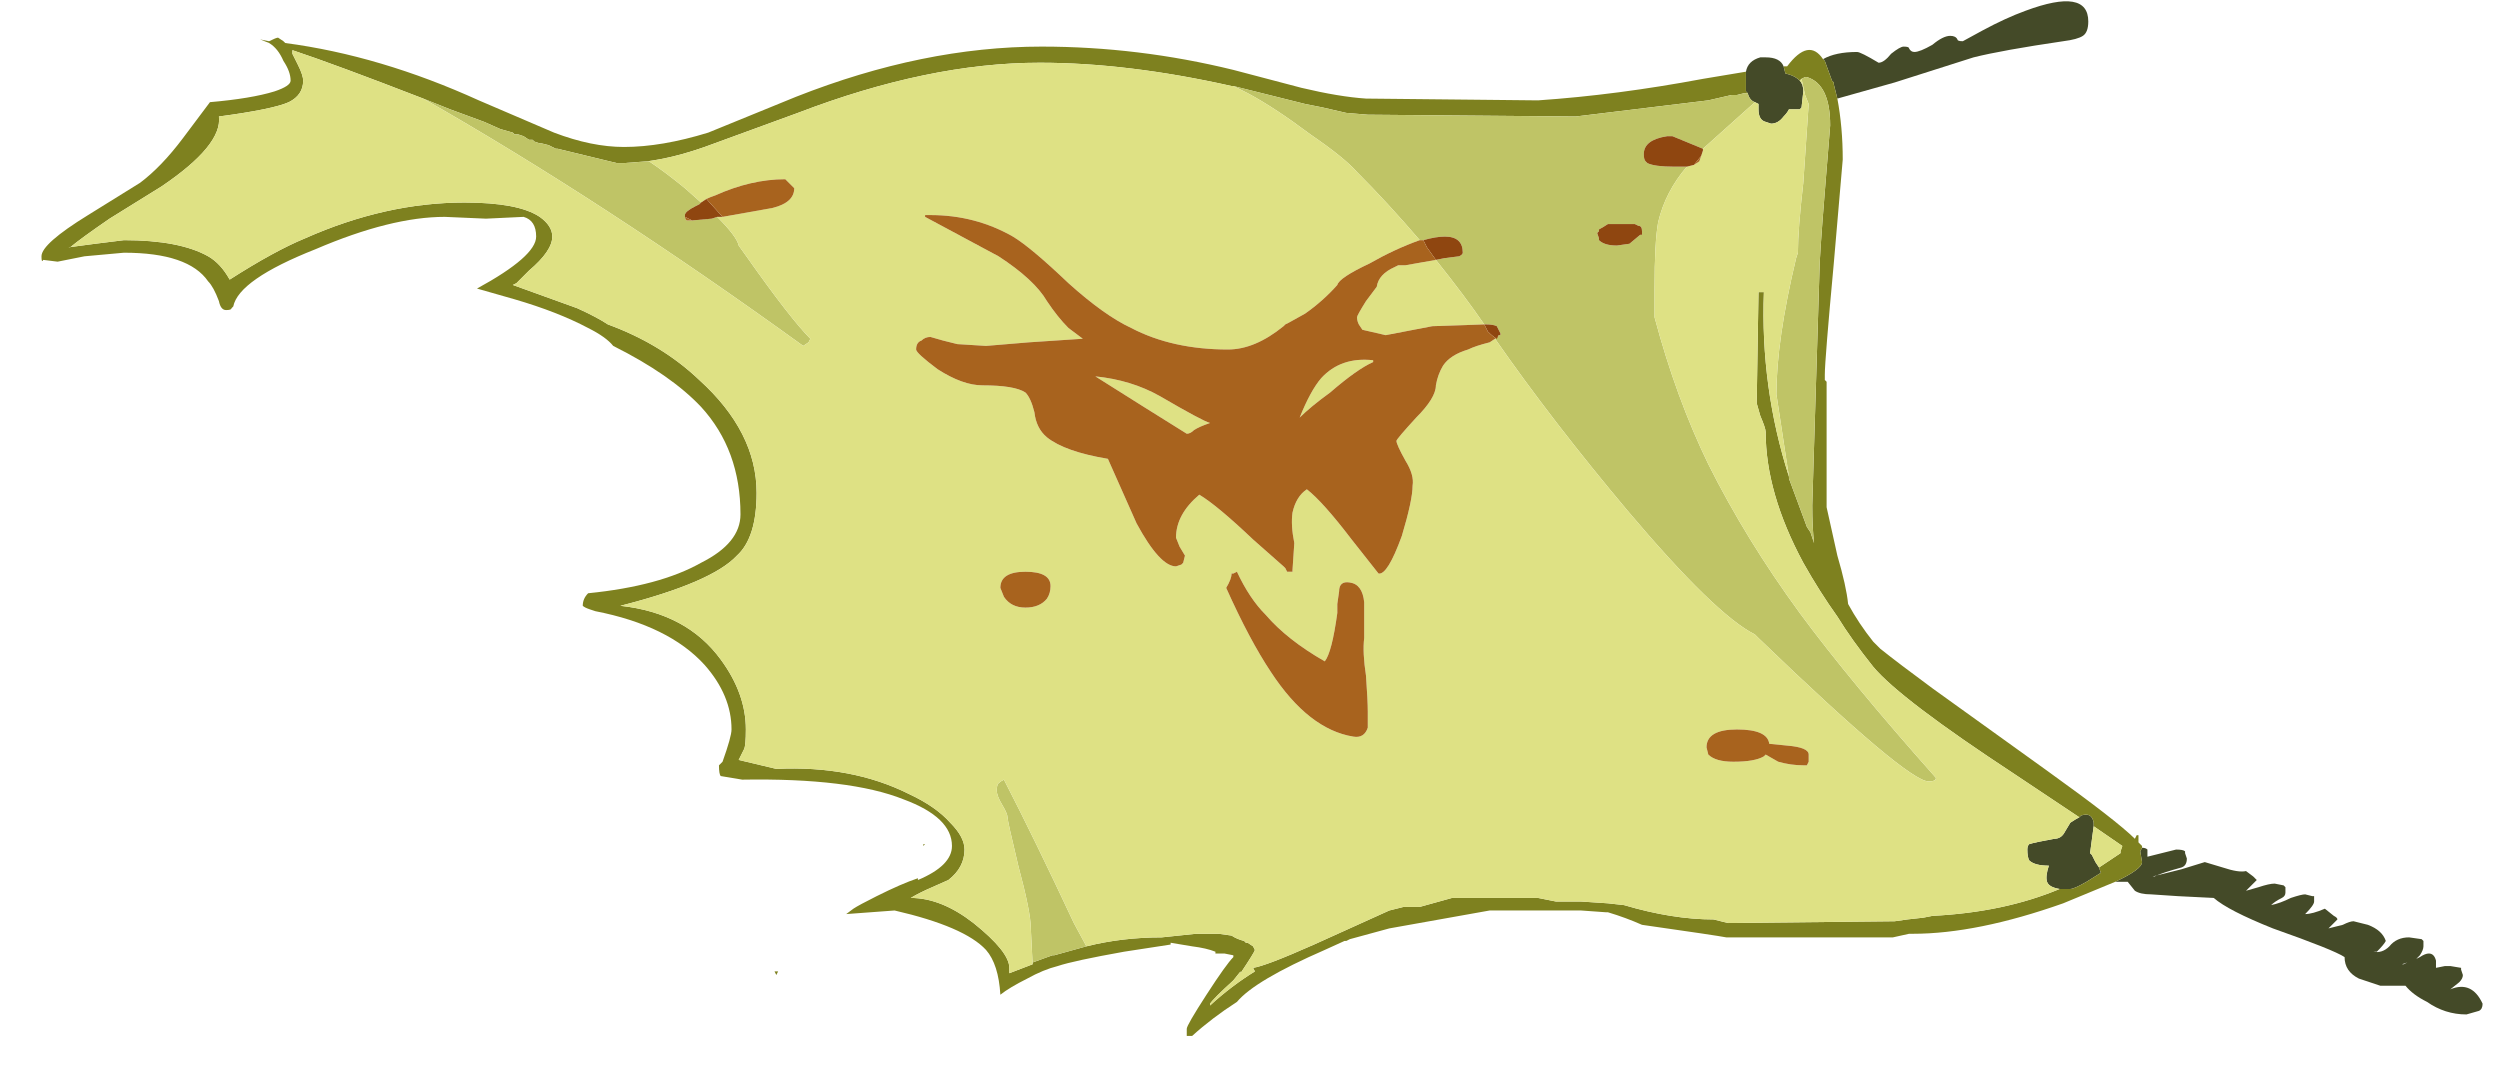<?xml version="1.0" encoding="UTF-8" standalone="no"?>
<svg xmlns:ffdec="https://www.free-decompiler.com/flash" xmlns:xlink="http://www.w3.org/1999/xlink" ffdec:objectType="frame" height="211.8px" width="488.2px" xmlns="http://www.w3.org/2000/svg">
  <g transform="matrix(1.0, 0.0, 0.0, 1.0, 92.25, 9.9)">
    <use ffdec:characterId="791" ffdec:characterName="a_EB_GoblinFlagFrame05" height="201.95" transform="matrix(1.0, 0.0, 0.0, 1.0, -84.15, -9.55)" width="476.7" xlink:href="#sprite0"/>
  </g>
  <defs>
    <g id="sprite0" transform="matrix(1.0, 0.0, 0.0, 1.0, 0.0, 0.0)">
      <use ffdec:characterId="790" height="28.85" transform="matrix(7.0, 0.0, 0.0, 7.0, 0.0, 0.0)" width="68.1" xlink:href="#shape0"/>
    </g>
    <g id="shape0" transform="matrix(1.0, 0.0, 0.0, 1.0, 0.0, 0.0)">
      <path d="M49.7 1.6 Q50.05 1.4 50.65 1.4 50.75 1.4 51.25 1.7 51.4 1.7 51.6 1.45 51.85 1.25 51.95 1.25 52.1 1.25 52.1 1.3 52.15 1.4 52.25 1.4 52.4 1.4 52.75 1.2 53.05 0.95 53.25 0.95 53.4 0.95 53.45 1.05 53.45 1.1 53.6 1.1 L54.15 0.8 Q54.8 0.45 55.35 0.25 57.1 -0.4 57.1 0.55 57.1 0.85 56.95 0.95 56.8 1.05 56.4 1.1 54.7 1.35 53.9 1.55 L51.7 2.25 50.1 2.7 50.0 2.3 50.0 2.25 49.95 2.2 49.75 1.65 49.7 1.6 M58.6 23.6 Q58.7 23.6 58.75 23.65 L58.75 23.85 59.55 23.65 Q59.75 23.65 59.8 23.7 L59.8 23.75 59.85 23.9 Q59.85 24.1 59.7 24.15 59.15 24.3 58.95 24.4 L58.9 24.4 59.7 24.2 60.35 24.0 60.85 24.15 Q61.3 24.3 61.5 24.25 L61.7 24.4 61.8 24.5 61.5 24.8 61.85 24.7 Q62.15 24.6 62.3 24.6 L62.55 24.65 62.6 24.7 62.6 24.85 Q62.6 24.95 62.5 25.0 62.3 25.1 62.2 25.2 62.45 25.15 62.75 25.0 63.05 24.9 63.15 24.9 L63.35 24.95 63.4 24.95 63.4 25.1 Q63.4 25.2 63.15 25.45 63.35 25.45 63.7 25.3 L63.95 25.5 Q64.05 25.55 64.05 25.6 L63.8 25.85 64.2 25.75 Q64.4 25.65 64.5 25.65 L64.9 25.75 Q65.3 25.9 65.4 26.2 65.35 26.3 65.15 26.5 L65.05 26.5 Q65.3 26.55 65.5 26.35 65.7 26.1 66.05 26.1 L66.4 26.15 66.45 26.2 66.45 26.35 Q66.45 26.45 66.35 26.6 L66.25 26.7 66.35 26.65 Q66.5 26.55 66.6 26.55 66.75 26.55 66.8 26.75 L66.8 26.95 67.05 26.9 67.2 26.9 67.5 26.95 67.5 27.0 67.55 27.15 Q67.55 27.25 67.45 27.35 L67.2 27.55 Q67.8 27.3 68.1 27.95 68.1 28.1 68.0 28.15 L67.65 28.25 Q67.05 28.25 66.55 27.9 66.15 27.7 65.95 27.45 L65.25 27.45 64.65 27.25 Q64.25 27.05 64.25 26.65 63.95 26.45 62.25 25.85 61.0 25.35 60.6 25.0 L59.6 24.95 58.85 24.9 Q58.55 24.9 58.4 24.8 L58.2 24.55 57.85 24.55 Q58.6 24.2 58.6 24.0 L58.55 23.7 58.6 23.6 M47.55 1.95 Q47.6 1.65 47.95 1.55 L48.1 1.55 Q48.5 1.55 48.6 1.8 L48.65 2.0 Q48.9 2.05 49.05 2.2 49.15 2.3 49.15 2.5 L49.1 2.95 49.05 3.0 48.75 3.0 Q48.7 3.1 48.6 3.2 48.45 3.4 48.25 3.4 L48.1 3.35 Q47.9 3.3 47.9 3.0 L47.9 2.85 47.8 2.8 Q47.65 2.75 47.6 2.55 L47.55 2.5 47.55 1.95 M56.3 24.75 Q56.0 24.7 55.95 24.55 55.9 24.4 56.0 24.1 55.6 24.1 55.45 23.95 55.4 23.85 55.4 23.65 55.4 23.55 55.45 23.5 55.6 23.45 56.15 23.35 56.35 23.35 56.45 23.15 L56.6 22.9 Q56.75 22.8 56.85 22.75 L56.9 22.7 Q57.2 22.6 57.25 22.9 L57.25 23.0 57.15 23.75 57.2 23.8 57.3 24.0 57.4 24.15 57.45 24.3 57.05 24.55 Q56.7 24.75 56.6 24.75 L56.3 24.75 M65.85 26.85 L66.0 26.8 65.9 26.85 65.85 26.85" fill="#444a28" fill-rule="evenodd" stroke="none"/>
      <path d="M50.1 2.7 Q50.25 3.5 50.25 4.4 L50.0 7.3 Q49.75 10.0 49.75 10.4 L49.75 10.55 49.8 10.6 49.8 14.1 50.1 15.45 Q50.35 16.3 50.4 16.8 50.7 17.35 51.1 17.85 L51.3 18.05 Q51.8 18.45 52.75 19.15 L55.95 21.45 Q57.9 22.85 58.4 23.35 L58.45 23.25 58.5 23.25 58.5 23.45 58.6 23.55 58.6 23.6 58.55 23.7 58.6 24.0 Q58.6 24.2 57.85 24.55 L56.4 25.15 Q54.0 26.0 52.2 26.0 L52.1 26.0 51.65 26.1 47.0 26.1 Q46.75 26.05 44.65 25.75 44.2 25.55 43.7 25.4 L43.65 25.4 42.95 25.35 40.4 25.35 37.6 25.85 36.5 26.15 36.4 26.2 36.35 26.2 35.8 26.45 Q33.85 27.3 33.35 27.9 32.65 28.35 32.1 28.85 L31.95 28.85 Q31.95 28.8 31.95 28.65 31.95 28.55 32.5 27.7 33.05 26.85 33.25 26.65 L33.25 26.6 33.0 26.55 32.75 26.55 32.75 26.5 Q32.5 26.4 32.1 26.35 L31.5 26.25 31.5 26.3 30.2 26.5 Q28.8 26.75 28.35 26.9 27.95 27.0 27.5 27.25 27.0 27.5 26.75 27.7 26.7 26.85 26.35 26.45 25.75 25.8 23.8 25.35 L22.45 25.45 22.65 25.3 Q22.8 25.2 23.3 24.95 24.0 24.6 24.45 24.45 L24.45 24.5 Q25.4 24.1 25.4 23.55 25.4 22.75 24.05 22.25 22.55 21.65 19.55 21.7 L18.95 21.6 Q18.9 21.55 18.9 21.3 L19.0 21.2 Q19.25 20.5 19.25 20.3 19.25 19.35 18.5 18.5 17.5 17.4 15.45 17.0 L15.3 16.95 Q15.15 16.9 15.1 16.85 15.1 16.65 15.25 16.5 17.25 16.3 18.4 15.65 19.5 15.1 19.5 14.3 19.5 12.5 18.4 11.3 17.55 10.4 15.95 9.6 15.75 9.35 15.25 9.1 14.4 8.65 13.2 8.3 L12.15 8.0 Q13.8 7.1 13.8 6.55 13.8 6.1 13.45 6.0 L12.4 6.05 11.25 6.0 Q9.75 6.0 7.65 6.9 5.5 7.75 5.35 8.5 L5.3 8.55 Q5.3 8.6 5.15 8.6 5.0 8.6 4.95 8.35 4.8 7.95 4.65 7.8 4.1 7.0 2.3 7.0 L1.2 7.1 0.45 7.25 0.05 7.2 Q0.0 7.3 0.0 7.1 0.0 6.75 1.3 5.95 L2.75 5.05 Q3.35 4.6 3.95 3.8 L4.7 2.8 Q5.85 2.7 6.5 2.5 6.95 2.35 6.95 2.2 6.95 1.95 6.75 1.65 6.6 1.3 6.35 1.15 L6.1 1.05 6.35 1.1 Q6.55 1.0 6.6 1.0 L6.75 1.1 6.8 1.15 Q9.45 1.5 12.2 2.75 L14.3 3.65 Q15.35 4.05 16.25 4.05 17.3 4.05 18.6 3.65 L21.05 2.65 Q24.6 1.25 27.9 1.25 30.6 1.25 33.25 1.9 L35.15 2.4 Q36.2 2.65 36.95 2.7 L41.75 2.75 Q43.95 2.6 46.35 2.15 L47.55 1.95 47.55 2.5 47.6 2.55 47.5 2.55 47.3 2.6 47.15 2.6 46.5 2.75 42.8 3.2 37.0 3.15 36.4 3.1 35.75 2.95 35.25 2.85 33.25 2.35 33.2 2.35 Q30.3 1.7 27.85 1.7 24.75 1.7 21.1 3.1 L18.5 4.05 Q17.65 4.35 16.9 4.45 L16.25 4.5 16.05 4.5 14.4 4.1 14.35 4.1 14.15 4.0 13.95 3.95 13.9 3.95 13.75 3.9 13.7 3.85 13.6 3.85 13.45 3.75 13.3 3.7 13.2 3.7 13.15 3.65 12.8 3.55 12.35 3.35 11.4 3.0 10.65 2.7 Q8.2 1.75 7.0 1.35 L7.0 1.45 7.15 1.75 Q7.3 2.05 7.3 2.2 7.3 2.6 6.9 2.8 6.45 3.0 4.95 3.2 5.05 4.0 3.35 5.15 L1.9 6.05 Q1.1 6.6 0.8 6.85 L0.75 6.85 1.5 6.75 2.3 6.65 Q3.85 6.65 4.65 7.1 5.0 7.3 5.25 7.75 6.5 6.95 7.35 6.6 9.6 5.6 11.8 5.6 13.3 5.6 13.9 6.0 14.25 6.25 14.25 6.55 14.25 6.95 13.6 7.5 L13.25 7.85 13.15 7.9 14.95 8.55 Q15.5 8.8 15.8 9.0 17.3 9.55 18.35 10.55 19.95 12.0 19.95 13.7 19.95 14.95 19.4 15.45 18.7 16.2 16.15 16.85 18.0 17.05 18.95 18.35 19.65 19.3 19.65 20.3 19.65 20.75 19.6 20.85 L19.45 21.15 20.5 21.4 Q22.6 21.3 24.2 22.1 24.95 22.45 25.35 22.9 25.75 23.3 25.75 23.65 25.75 24.15 25.3 24.5 L24.85 24.7 Q24.5 24.85 24.25 25.0 25.1 25.0 26.0 25.7 27.0 26.5 27.0 26.95 L27.0 27.1 27.65 26.85 27.65 26.8 28.2 26.6 28.25 26.6 29.15 26.35 Q30.15 26.1 31.25 26.1 L32.2 26.0 32.85 26.0 33.2 26.05 Q33.35 26.15 33.55 26.2 L33.6 26.25 33.65 26.25 33.8 26.35 33.85 26.45 Q33.85 26.5 33.45 27.1 L33.45 27.05 33.25 27.3 Q32.7 27.8 32.6 27.95 L32.6 28.0 Q33.2 27.45 33.85 27.05 L33.8 26.95 Q34.15 26.9 35.5 26.3 L37.6 25.35 38.0 25.25 38.45 25.25 39.35 25.0 41.75 25.0 42.25 25.1 42.95 25.1 43.7 25.15 44.15 25.2 Q45.5 25.6 46.65 25.6 L47.05 25.7 51.7 25.65 52.05 25.6 52.5 25.55 52.75 25.5 Q54.75 25.4 56.3 24.75 L56.6 24.75 Q56.7 24.75 57.05 24.55 L57.45 24.3 57.4 24.15 Q57.7 23.95 58.0 23.75 L58.0 23.7 58.05 23.55 57.25 23.0 57.25 22.9 Q57.2 22.6 56.9 22.7 L56.85 22.75 55.05 21.55 Q51.85 19.45 51.1 18.55 50.5 17.8 50.1 17.15 49.6 16.45 49.15 15.65 48.1 13.7 48.1 12.0 48.1 11.9 47.95 11.55 L47.85 11.2 47.9 8.1 48.05 8.1 Q47.95 10.75 48.75 13.25 L48.75 13.3 49.25 14.65 49.35 14.8 49.45 15.1 Q49.4 14.65 49.4 14.05 L49.45 12.4 49.6 7.55 Q49.6 7.15 49.75 5.3 L49.9 3.45 Q49.9 2.3 49.25 2.1 L49.2 2.1 49.1 2.15 49.05 2.2 Q48.9 2.05 48.65 2.0 L48.6 1.8 48.7 1.8 Q49.3 1.0 49.7 1.6 L49.75 1.65 49.95 2.2 50.0 2.25 50.0 2.3 50.1 2.7 M24.65 23.5 L24.6 23.55 24.6 23.5 24.65 23.5 M20.55 27.05 L20.5 27.15 20.45 27.05 20.55 27.05" fill="#7e811f" fill-rule="evenodd" stroke="none"/>
      <path d="M48.75 13.25 L48.4 10.95 Q48.4 9.45 48.95 7.15 L49.0 7.0 Q49.0 6.35 49.15 5.05 L49.3 2.85 49.2 2.6 49.1 2.15 49.2 2.1 49.25 2.1 Q49.9 2.3 49.9 3.45 L49.75 5.3 Q49.6 7.15 49.6 7.55 L49.45 12.4 49.4 14.05 Q49.4 14.65 49.45 15.1 L49.35 14.8 49.25 14.65 48.75 13.3 48.75 13.25 M47.8 2.8 L46.35 4.1 45.5 3.75 45.35 3.75 Q44.7 3.85 44.7 4.25 44.7 4.4 44.75 4.45 L44.8 4.5 Q45.0 4.6 45.55 4.6 L45.9 4.6 Q45.3 5.3 45.1 6.15 45.0 6.7 45.0 8.0 L45.0 8.8 Q45.6 11.05 46.5 12.9 47.55 15.0 49.05 17.05 50.45 18.95 52.85 21.65 52.85 21.75 52.65 21.75 52.05 21.75 47.9 17.75 L47.8 17.65 Q46.7 17.1 44.25 14.2 42.15 11.7 40.55 9.4 40.65 9.35 40.65 9.3 L40.7 9.3 40.7 9.25 40.6 9.05 Q40.5 9.0 40.3 9.0 L40.25 9.0 Q39.7 8.2 38.9 7.2 L39.15 7.15 39.55 7.1 Q39.65 7.05 39.65 7.0 39.65 6.55 39.15 6.55 38.9 6.55 38.55 6.65 L38.45 6.65 Q37.55 5.6 36.7 4.75 36.35 4.35 35.4 3.7 34.4 2.95 33.65 2.55 L33.25 2.35 35.25 2.85 35.75 2.95 36.4 3.1 37.0 3.15 42.8 3.2 46.5 2.75 47.15 2.6 47.3 2.6 47.5 2.55 47.6 2.55 Q47.65 2.75 47.8 2.8 M16.9 4.45 L16.95 4.45 Q17.4 4.75 17.95 5.2 L18.4 5.6 18.35 5.65 18.25 5.7 Q17.95 5.85 17.95 5.95 L17.95 6.0 Q17.95 6.05 18.0 6.1 L18.15 6.1 18.7 6.05 18.85 6.0 Q19.4 6.55 19.45 6.8 L19.7 7.15 Q20.9 8.85 21.45 9.4 L21.4 9.5 21.25 9.6 Q15.65 5.55 10.65 2.7 L11.4 3.0 12.35 3.35 12.8 3.55 13.15 3.65 13.2 3.7 13.3 3.7 13.45 3.75 13.6 3.85 13.7 3.85 13.75 3.9 13.9 3.95 13.95 3.95 14.15 4.0 14.35 4.1 14.4 4.1 16.05 4.5 16.25 4.5 16.9 4.45 M27.65 26.85 L27.6 25.85 Q27.6 25.4 27.25 24.1 26.95 22.85 26.95 22.75 26.95 22.65 26.8 22.4 26.65 22.15 26.65 22.0 26.65 21.85 26.7 21.8 26.75 21.75 26.85 21.7 27.7 23.35 28.8 25.7 L29.15 26.35 28.25 26.6 28.2 26.6 27.65 26.8 27.65 26.85 M43.45 6.6 L43.45 6.65 Q43.6 6.8 43.95 6.8 L44.3 6.75 44.6 6.5 44.65 6.5 44.65 6.4 Q44.65 6.25 44.55 6.25 L44.45 6.2 43.7 6.2 Q43.55 6.3 43.45 6.35 L43.45 6.4 43.4 6.45 43.45 6.6" fill="#bfc466" fill-rule="evenodd" stroke="none"/>
      <path d="M49.1 2.15 L49.2 2.6 49.3 2.85 49.15 5.05 Q49.0 6.35 49.0 7.0 L48.95 7.15 Q48.4 9.45 48.4 10.95 L48.75 13.25 Q47.95 10.75 48.05 8.1 L47.9 8.1 47.85 11.2 47.95 11.55 Q48.1 11.9 48.1 12.0 48.1 13.7 49.15 15.65 49.6 16.45 50.1 17.15 50.5 17.8 51.1 18.55 51.85 19.45 55.05 21.55 L56.85 22.75 Q56.75 22.8 56.6 22.9 L56.45 23.15 Q56.35 23.35 56.15 23.35 55.6 23.45 55.45 23.5 55.4 23.55 55.4 23.65 55.4 23.85 55.45 23.95 55.6 24.1 56.0 24.1 55.9 24.4 55.95 24.55 56.0 24.7 56.3 24.75 54.75 25.4 52.75 25.5 L52.5 25.55 52.05 25.6 51.7 25.65 47.05 25.7 46.65 25.6 Q45.5 25.6 44.15 25.2 L43.7 25.15 42.95 25.1 42.25 25.1 41.75 25.0 39.35 25.0 38.45 25.25 38.0 25.25 37.6 25.35 35.5 26.3 Q34.15 26.9 33.8 26.95 L33.85 27.05 Q33.2 27.45 32.6 28.0 L32.6 27.95 Q32.7 27.8 33.25 27.3 L33.45 27.05 33.45 27.1 Q33.85 26.5 33.85 26.45 L33.8 26.35 33.65 26.25 33.6 26.25 33.55 26.2 Q33.35 26.15 33.2 26.05 L32.85 26.0 32.2 26.0 31.25 26.1 Q30.15 26.1 29.15 26.35 L28.8 25.7 Q27.7 23.35 26.85 21.7 26.75 21.75 26.7 21.8 26.65 21.85 26.65 22.0 26.65 22.15 26.8 22.4 26.95 22.65 26.95 22.75 26.95 22.85 27.25 24.1 27.6 25.4 27.6 25.85 L27.65 26.85 27.0 27.1 27.0 26.95 Q27.0 26.5 26.0 25.7 25.1 25.0 24.25 25.0 24.5 24.85 24.85 24.7 L25.3 24.5 Q25.75 24.15 25.75 23.65 25.75 23.3 25.35 22.9 24.95 22.45 24.2 22.1 22.6 21.3 20.5 21.4 L19.45 21.15 19.6 20.85 Q19.65 20.75 19.65 20.3 19.65 19.3 18.95 18.35 18.0 17.05 16.15 16.85 18.7 16.2 19.4 15.45 19.95 14.95 19.95 13.7 19.95 12.0 18.35 10.55 17.3 9.55 15.8 9.0 15.5 8.8 14.95 8.55 L13.15 7.9 13.25 7.85 13.6 7.5 Q14.25 6.95 14.25 6.55 14.25 6.25 13.9 6.0 13.3 5.6 11.8 5.6 9.6 5.6 7.35 6.6 6.5 6.95 5.25 7.75 5.0 7.3 4.65 7.1 3.85 6.65 2.3 6.65 L1.5 6.75 0.75 6.85 0.8 6.85 Q1.1 6.6 1.9 6.05 L3.35 5.15 Q5.05 4.0 4.95 3.2 6.45 3.0 6.9 2.8 7.3 2.6 7.3 2.2 7.3 2.05 7.15 1.75 L7.0 1.45 7.0 1.35 Q8.2 1.75 10.65 2.7 15.65 5.55 21.25 9.6 L21.4 9.5 21.45 9.4 Q20.9 8.85 19.7 7.15 L19.45 6.8 Q19.4 6.55 18.85 6.0 L19.0 6.0 20.4 5.75 Q21.0 5.6 21.0 5.2 L20.75 4.95 Q19.8 4.95 18.8 5.4 18.65 5.45 18.55 5.5 L18.4 5.6 17.95 5.2 Q17.4 4.75 16.95 4.45 L16.9 4.45 Q17.65 4.35 18.5 4.05 L21.1 3.1 Q24.75 1.7 27.85 1.7 30.3 1.7 33.2 2.35 L33.25 2.35 33.65 2.55 Q34.4 2.95 35.4 3.7 36.35 4.35 36.7 4.75 37.55 5.6 38.45 6.65 37.75 6.9 37.05 7.3 36.2 7.7 36.15 7.9 35.75 8.35 35.25 8.7 L34.8 8.95 34.7 9.0 34.65 9.05 Q33.85 9.7 33.1 9.7 31.55 9.7 30.4 9.1 29.65 8.75 28.65 7.85 27.6 6.85 27.1 6.55 26.05 5.95 24.8 5.95 L24.65 5.95 24.65 6.0 26.7 7.1 Q27.7 7.75 28.05 8.35 28.35 8.8 28.65 9.1 L29.05 9.4 27.55 9.5 26.35 9.6 25.55 9.55 25.15 9.45 24.8 9.35 Q24.65 9.35 24.55 9.45 24.4 9.5 24.4 9.7 24.4 9.8 25.0 10.25 25.7 10.7 26.25 10.7 27.15 10.7 27.45 10.9 27.6 11.05 27.7 11.45 27.75 11.9 28.05 12.15 28.55 12.55 29.75 12.75 L30.55 14.55 Q31.2 15.75 31.65 15.75 L31.8 15.7 31.85 15.65 31.9 15.45 31.75 15.2 31.65 14.95 Q31.65 14.3 32.3 13.75 32.8 14.05 33.8 15.0 L34.65 15.75 34.7 15.8 34.75 15.9 34.9 15.9 34.9 15.85 34.95 15.1 Q34.85 14.6 34.9 14.25 35.0 13.8 35.3 13.6 35.75 13.95 36.55 15.0 L37.3 15.95 Q37.55 16.0 37.95 14.9 38.25 13.9 38.25 13.5 38.3 13.2 38.05 12.8 37.8 12.35 37.8 12.25 37.8 12.2 38.35 11.6 38.9 11.05 38.9 10.7 38.95 10.4 39.1 10.15 39.3 9.85 39.8 9.7 40.0 9.6 40.4 9.5 L40.55 9.4 Q42.15 11.7 44.25 14.2 46.7 17.1 47.8 17.65 L47.9 17.75 Q52.05 21.75 52.65 21.75 52.85 21.75 52.85 21.65 50.45 18.95 49.05 17.05 47.55 15.0 46.5 12.9 45.6 11.05 45.0 8.8 L45.0 8.0 Q45.0 6.7 45.1 6.15 45.3 5.3 45.9 4.6 L46.1 4.55 46.25 4.45 46.3 4.3 46.35 4.15 46.35 4.1 47.8 2.8 47.9 2.85 47.9 3.0 Q47.9 3.3 48.1 3.35 L48.25 3.4 Q48.45 3.4 48.6 3.2 48.7 3.1 48.75 3.0 L49.05 3.0 49.1 2.95 49.15 2.5 Q49.15 2.3 49.05 2.2 L49.1 2.15 M48.05 21.05 L48.1 21.0 48.45 21.2 Q48.8 21.3 49.15 21.3 49.35 21.3 49.25 21.3 L49.3 21.2 49.3 21.0 Q49.3 20.8 48.7 20.75 L48.2 20.7 Q48.15 20.3 47.3 20.3 46.45 20.3 46.45 20.8 L46.5 21.0 Q46.7 21.2 47.2 21.2 47.8 21.2 48.05 21.05 M57.25 23.0 L58.05 23.55 58.0 23.7 58.0 23.75 Q57.7 23.95 57.4 24.15 L57.3 24.0 57.2 23.8 57.15 23.75 57.25 23.0 M38.9 7.2 Q39.7 8.2 40.25 9.0 L38.8 9.05 37.5 9.3 36.85 9.15 36.75 9.0 Q36.7 8.9 36.7 8.8 36.7 8.75 36.95 8.35 L37.25 7.95 Q37.3 7.6 37.75 7.4 L37.85 7.35 38.05 7.35 38.9 7.2 M37.15 10.05 Q36.7 10.25 35.95 10.9 35.4 11.3 35.1 11.6 35.4 10.85 35.7 10.5 36.25 9.9 37.15 10.0 L37.15 10.05 M31.95 12.05 L30.75 11.3 29.4 10.45 Q30.4 10.55 31.2 11.0 32.4 11.7 32.6 11.75 32.3 11.85 32.15 11.95 32.05 12.05 31.95 12.05 M27.45 16.9 Q27.85 16.9 28.05 16.65 28.15 16.5 28.15 16.3 28.15 15.9 27.45 15.9 26.75 15.9 26.75 16.35 L26.85 16.6 Q27.05 16.9 27.45 16.9 M33.25 15.95 L33.2 15.95 Q33.2 16.1 33.05 16.35 33.7 17.8 34.3 18.7 35.35 20.3 36.6 20.5 36.9 20.55 37.0 20.25 L37.0 19.8 Q37.0 19.5 36.95 18.8 36.85 18.15 36.9 17.75 L36.9 16.75 Q36.85 16.25 36.5 16.2 36.2 16.15 36.2 16.45 L36.15 16.8 36.15 17.05 Q36.0 18.15 35.8 18.4 34.75 17.8 34.15 17.1 33.7 16.65 33.35 15.9 L33.25 15.95" fill="#dee184" fill-rule="evenodd" stroke="none"/>
      <path d="M46.35 4.1 L46.35 4.15 46.3 4.3 46.1 4.55 45.9 4.6 45.55 4.6 Q45.0 4.6 44.8 4.5 L44.75 4.45 Q44.7 4.4 44.7 4.25 44.7 3.85 45.35 3.75 L45.5 3.75 46.35 4.1 M18.4 5.6 L18.55 5.5 19.0 6.0 18.85 6.0 18.7 6.05 18.15 6.1 17.95 6.0 17.95 5.95 Q17.95 5.85 18.25 5.7 L18.35 5.65 18.4 5.6 M43.45 6.4 L43.45 6.35 Q43.55 6.3 43.7 6.2 L44.45 6.2 44.55 6.25 Q44.65 6.25 44.65 6.4 L44.65 6.5 44.6 6.5 44.3 6.75 43.95 6.8 Q43.6 6.8 43.45 6.65 L43.45 6.6 43.4 6.45 43.45 6.4 M38.9 7.2 L38.65 6.85 38.55 6.65 Q38.9 6.55 39.15 6.55 39.65 6.55 39.65 7.0 39.65 7.05 39.55 7.1 L39.15 7.15 38.9 7.2 M40.25 9.0 L40.3 9.0 Q40.5 9.0 40.6 9.05 L40.7 9.25 40.7 9.3 40.65 9.3 40.6 9.4 Q40.5 9.35 40.35 9.2 L40.25 9.0" fill="#8f4610" fill-rule="evenodd" stroke="none"/>
      <path d="M46.3 4.3 L46.25 4.45 46.1 4.55 46.3 4.3 M40.55 9.4 L40.4 9.5 Q40.0 9.6 39.8 9.7 39.3 9.85 39.1 10.15 38.95 10.4 38.9 10.7 38.9 11.05 38.35 11.6 37.8 12.2 37.8 12.25 37.8 12.35 38.05 12.8 38.3 13.2 38.25 13.5 38.25 13.9 37.95 14.9 37.55 16.0 37.3 15.95 L36.55 15.0 Q35.75 13.95 35.3 13.6 35.0 13.8 34.9 14.25 34.85 14.6 34.95 15.1 L34.9 15.85 34.9 15.9 34.75 15.9 34.7 15.8 34.65 15.75 33.8 15.0 Q32.8 14.05 32.3 13.75 31.65 14.3 31.65 14.95 L31.75 15.2 31.9 15.45 31.85 15.65 31.8 15.7 31.65 15.75 Q31.2 15.75 30.55 14.55 L29.75 12.75 Q28.55 12.55 28.05 12.15 27.75 11.9 27.7 11.45 27.6 11.05 27.45 10.9 27.15 10.7 26.25 10.7 25.7 10.7 25.0 10.25 24.4 9.8 24.4 9.7 24.4 9.5 24.55 9.45 24.65 9.35 24.8 9.35 L25.15 9.45 25.55 9.55 26.35 9.6 27.55 9.5 29.05 9.4 28.65 9.1 Q28.35 8.8 28.05 8.35 27.7 7.75 26.7 7.1 L24.65 6.0 24.65 5.95 24.8 5.95 Q26.05 5.95 27.1 6.55 27.6 6.85 28.65 7.85 29.65 8.75 30.4 9.1 31.55 9.7 33.1 9.7 33.85 9.7 34.65 9.05 L34.7 9.0 34.8 8.95 35.25 8.7 Q35.75 8.35 36.15 7.9 36.2 7.7 37.05 7.3 37.75 6.9 38.45 6.65 L38.55 6.65 38.65 6.85 38.9 7.2 38.05 7.35 37.85 7.35 37.75 7.4 Q37.3 7.6 37.25 7.95 L36.95 8.35 Q36.7 8.75 36.7 8.8 36.7 8.9 36.75 9.0 L36.85 9.15 37.5 9.3 38.8 9.05 40.25 9.0 40.35 9.2 Q40.5 9.35 40.6 9.4 L40.65 9.3 Q40.65 9.35 40.55 9.4 M18.55 5.5 Q18.65 5.45 18.8 5.4 19.8 4.95 20.75 4.95 L21.0 5.2 Q21.0 5.6 20.4 5.75 L19.0 6.0 18.55 5.5 M48.05 21.05 Q47.8 21.2 47.2 21.2 46.7 21.2 46.5 21.0 L46.45 20.8 Q46.45 20.3 47.3 20.3 48.15 20.3 48.2 20.7 L48.7 20.75 Q49.3 20.8 49.3 21.0 L49.3 21.2 49.25 21.3 Q49.35 21.3 49.15 21.3 48.8 21.3 48.45 21.2 L48.1 21.0 48.05 21.05 M43.45 6.6 L43.4 6.45 43.45 6.4 43.4 6.45 43.45 6.6 M31.95 12.05 Q32.05 12.05 32.15 11.95 32.3 11.85 32.6 11.75 32.4 11.7 31.2 11.0 30.4 10.55 29.4 10.45 L30.75 11.3 31.95 12.05 M37.15 10.05 L37.15 10.0 Q36.25 9.9 35.7 10.5 35.4 10.85 35.1 11.6 35.4 11.3 35.95 10.9 36.7 10.25 37.15 10.05 M33.25 15.95 L33.35 15.9 Q33.7 16.65 34.15 17.1 34.75 17.8 35.8 18.4 36.0 18.15 36.15 17.05 L36.15 16.8 36.2 16.45 Q36.2 16.15 36.5 16.2 36.85 16.25 36.9 16.75 L36.9 17.75 Q36.85 18.15 36.95 18.8 37.0 19.5 37.0 19.8 L37.0 20.25 Q36.9 20.55 36.6 20.5 35.35 20.3 34.3 18.7 33.7 17.8 33.05 16.35 33.2 16.1 33.2 15.95 L33.25 15.95 M27.45 16.9 Q27.05 16.9 26.85 16.6 L26.75 16.35 Q26.75 15.9 27.45 15.9 28.15 15.9 28.15 16.3 28.15 16.5 28.05 16.65 27.85 16.9 27.45 16.9 M17.95 6.0 L18.15 6.1 18.0 6.1 Q17.95 6.05 17.95 6.0" fill="#a8631e" fill-rule="evenodd" stroke="none"/>
    </g>
  </defs>
</svg>
